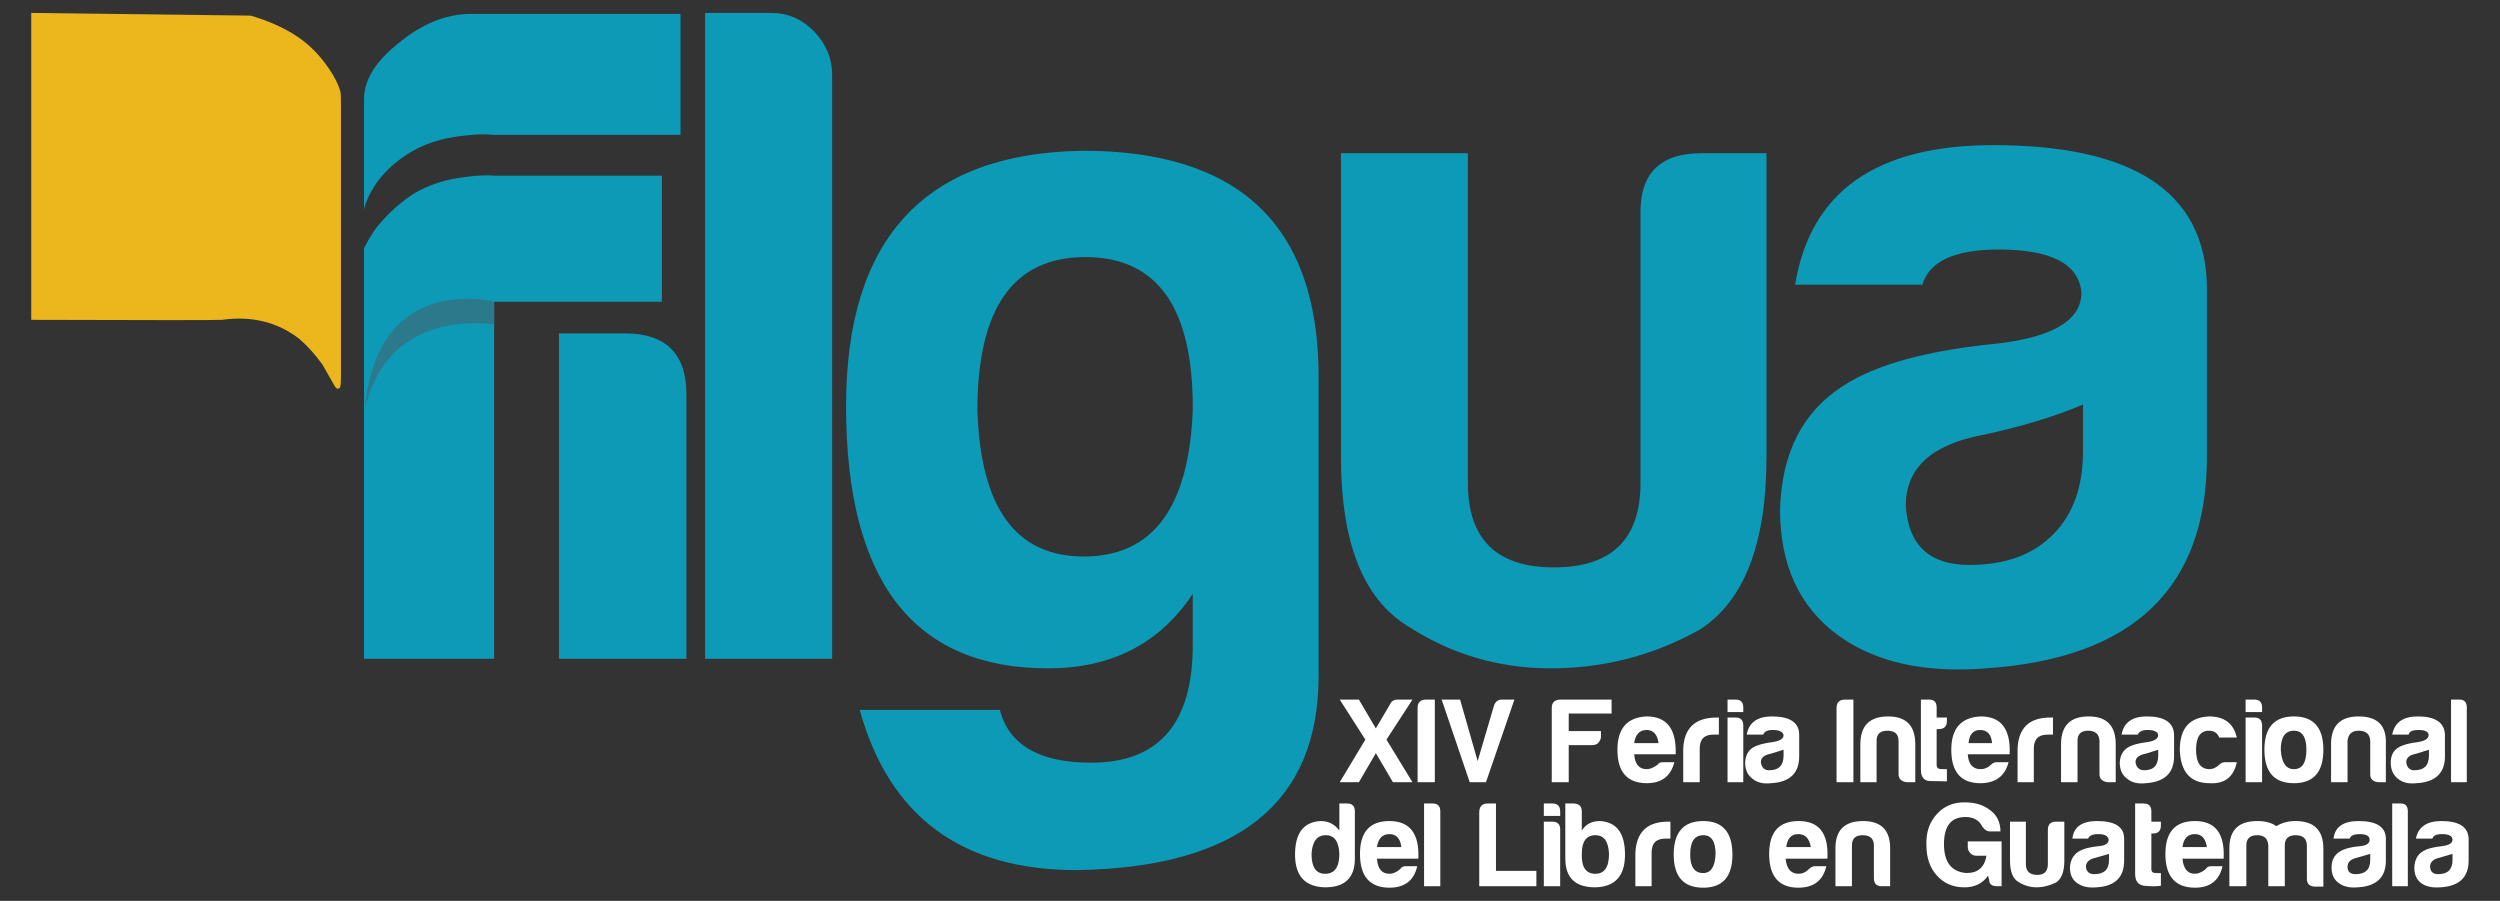 <svg xmlns="http://www.w3.org/2000/svg" xmlns:xlink="http://www.w3.org/1999/xlink" width="100%" height="100%" viewBox="0 0 1024 369">
<rect x="0" y="0" width="1024" height="369" fill="#333333" stroke="none"/>
<defs>
<g id="l1">
<path fill="#FFFFFF" stroke="none" d="M 580.5 354.8 L 575.55 354.8 Q 574.3 354.8 573.45 356.05 571.2 357.9 569.1 357.9 564.45 357.9 564 351.7 L 580.95 351.7 Q 581.65 336.3 569.1 336.3 557.05 336.3 557.05 349.75 557.05 363.55 569.1 363.6 578.5 363.6 580.5 354.8 M 569.1 341.65 Q 573.35 341.65 574 346.95 L 564 346.95 Q 564.8 341.65 569.1 341.65 M 589.95 332.35 Q 589.95 329.1 586.75 329.1 L 583.3 329.1 583.3 363 589.95 363 589.95 332.35 M 635.8 336.55 L 632.35 336.55 632.35 363 639.05 363 639.05 339.75 Q 639.05 336.55 635.8 336.55 M 635.8 329.1 L 632.35 329.1 632.35 334.2 639.05 334.2 639.05 332.35 Q 639.05 329.1 635.8 329.1 M 612.75 329.1 L 609.45 329.1 Q 605.9 329.1 605.9 332.8 L 605.9 363 629.3 363 629.3 356.7 612.75 356.7 612.75 329.1 M 548.6 340.2 Q 545.75 336.3 540.95 336.3 530.45 336.85 530.45 350.05 530.45 363.15 542.75 363.45 554.95 363.45 554.95 351.7 L 554.95 332.35 Q 554.95 329.1 551.8 329.1 L 548.6 329.1 548.6 340.2 M 542.75 357.9 Q 537.2 357.9 537.2 349.75 537.65 342.1 543.05 342.1 548.3 342.1 548.6 349.75 548.6 357.9 542.75 357.9 M 587.7 286.55 L 584.15 286.55 Q 580.65 286.55 580.65 290 L 580.65 320.4 587.7 320.4 587.7 286.55 M 598.05 286.55 L 590.5 286.55 602 320.4 608.65 320.4 620.3 286.55 615.2 286.55 Q 612.75 286.55 611.9 289.15 L 605.25 311.75 598.05 286.55 M 572.65 286.55 Q 570.35 286.55 569.55 288.15 L 563.55 298.35 556.6 286.55 548.75 286.55 559.25 302.95 548.75 320.4 556.6 320.4 563.55 308.5 570.55 320.4 578.55 320.4 567.9 302.95 578.55 286.55 572.65 286.55 M 899.05 363.6 Q 908.35 363.6 910.35 354.8 L 905.6 354.8 Q 904.15 354.8 903.4 356.05 901.05 357.9 899.05 357.9 894.5 357.9 893.95 351.7 L 910.8 351.7 Q 911.6 336.3 899.05 336.3 886.95 336.3 886.95 349.75 886.95 363.55 899.05 363.6 M 903.95 346.95 L 893.95 346.95 Q 894.6 341.65 899.05 341.65 903.15 341.65 903.95 346.95 M 916.2 312.2 L 911.35 312.2 Q 910 312.2 909 313.25 907 315.05 905.05 315.05 899.5 315.05 899.5 307.1 899.5 299.3 904.8 299.3 907.9 299.3 909 302.1 L 916.2 302.1 Q 914.25 293.45 904.8 293.45 892.85 294 892.85 307.1 893.3 320.8 905.05 320.8 914.25 321.35 916.2 312.2 M 935.85 346.3 Q 935.85 342.1 940.25 342.1 944.8 342.1 944.9 346.3 L 944.9 359.95 Q 944.9 363.05 948.15 363.15 L 951.65 363.15 951.65 347.6 Q 951.65 336.3 940.25 336.3 935.75 336.3 932.4 338.4 929.55 336.3 924.55 336.3 913.15 336.3 913.15 347.4 L 913.15 363 920.1 363 920.1 346.3 Q 920.1 342.1 924.55 342.1 928.85 342.1 929.1 346.3 L 929.1 363 935.85 363 935.85 346.3 M 939.6 320.8 Q 951.65 320.8 951.65 307.1 951.65 293.45 939.6 293.45 927.5 293.45 927.5 307.1 927.5 320.8 939.6 320.8 M 944.7 307.1 Q 944.7 315.05 939.6 315.05 934.7 315.05 934.2 307.1 934.2 299.3 939.6 299.3 944.7 299.3 944.7 307.1 M 829.8 336.55 L 823.3 336.55 823.3 352.5 Q 823.3 359.35 826.9 361.35 830.35 363.45 834.25 363.45 838 363.45 842.1 361.5 845.55 359.35 845.55 352.5 L 845.55 336.55 842.1 336.55 Q 838.8 336.55 838.8 340 L 838.8 353.95 Q 838.8 358.35 834.45 358.35 829.8 358.35 829.8 353.95 L 829.8 336.55 M 815.5 313.25 Q 813.65 315.05 811.3 315.05 806.4 315.05 806 308.95 L 823.15 308.95 Q 823.85 293.45 811.3 293.45 799.25 294 799.25 307.1 799.25 320.7 811 320.8 820.5 320.8 822.7 312.2 L 817.75 312.2 Q 816.5 312.2 815.5 313.25 M 811 299 Q 815.5 299 815.95 304.4 L 806.3 304.4 Q 806.85 299 811 299 M 881.2 332.35 Q 881.2 329.1 878 329.1 L 874.55 329.1 874.55 357.9 Q 874.55 362.35 878.25 362.8 882.2 363.25 885.1 362.8 L 885.1 357.6 883 357.6 Q 881.2 357.6 881.2 356.05 L 881.2 341.4 881.9 341.4 Q 885.1 341.4 885.1 338.1 L 885.1 336.55 881.2 336.55 881.2 332.35 M 859.5 341.65 Q 863.4 341.65 863.7 343.95 863.7 346.3 859.5 346.6 854.2 347.1 851.3 348.85 848.1 350.95 847.85 355.35 847.85 359.8 850.95 361.8 853.95 363.9 858.75 363.45 870.05 362.8 870.05 352.5 L 870.05 343.5 Q 870.05 336.3 858.95 336.3 849.65 336.3 848.85 343.5 L 855.3 343.5 Q 855.95 341.65 859.5 341.65 M 858.5 351.3 L 863.85 349.75 863.85 352.3 Q 863.85 358.05 857.85 358.05 854.65 358.05 854.4 355.05 854.4 352.15 858.5 351.3 M 866.6 320.4 L 866.6 304.85 Q 866.6 293.45 855.5 293.45 844.2 293.45 844.2 304.85 L 844.2 320.4 850.95 320.4 850.95 303.4 Q 850.95 299.3 855.3 299.3 859.7 299.3 859.95 303.4 L 859.95 317.15 Q 859.95 319.9 863.25 320.4 L 866.6 320.4 M 879.55 303.95 Q 873.9 304.65 871.55 306.2 868.45 308.1 868.25 312.4 868.25 316.7 871.25 318.95 874.1 321.35 878.9 320.8 890.5 320.05 890.5 309.75 L 890.5 300.9 Q 890.2 293.45 879.35 293.45 870.35 293.45 869 300.9 L 875.65 300.9 Q 876.45 299 879.55 299 883.75 299 884 301.1 884 303.3 879.55 303.95 M 878.25 315.5 Q 875.25 315.5 874.7 312.2 874.7 309.5 878.75 308.75 L 884 307.1 884 309.5 Q 884 315.5 878.25 315.5 M 840.9 293.9 L 839.8 293.9 Q 826.9 293.9 826.4 306.65 L 826.4 320.4 833.05 320.4 833.05 306.65 Q 833.05 300.9 838.65 300.9 L 840.9 300.9 840.9 293.9 M 919.8 291.65 L 926.55 291.65 926.55 289.8 Q 926.55 286.55 923.4 286.55 L 919.8 286.55 919.8 291.65 M 923.4 293.9 L 919.8 293.9 919.8 320.4 926.55 320.4 926.55 297.2 Q 926.55 293.9 923.4 293.9 M 736.55 363.6 Q 746.05 363.6 748.05 354.8 L 743.25 354.8 Q 742.15 354.8 740.85 356.05 739.05 357.9 736.75 357.9 731.95 357.9 731.4 351.7 L 748.5 351.7 Q 749.35 336.3 736.75 336.3 724.65 336.3 724.65 349.75 724.65 363.55 736.55 363.6 M 741.7 346.95 L 731.65 346.95 Q 732.3 341.65 736.55 341.65 740.85 341.65 741.7 346.95 M 758.55 346.3 Q 758.55 342.1 762.9 342.1 767.55 342.1 767.55 346.3 L 767.55 359.7 Q 767.55 363 770.75 363 L 774.2 363 774.2 347.4 Q 774.2 336.3 763.1 336.3 751.8 336.3 751.8 347.4 L 751.8 363 758.55 363 758.55 346.3 M 796.25 345.75 Q 796.25 334.65 805 334.65 810.1 334.65 812 338.65 813.4 340.55 814.95 340.55 L 819.4 340.55 Q 819.3 334.65 814.95 331.7 811 328.65 804.85 328.65 797.65 328.55 793.25 333.55 788.8 338.45 789.05 346.1 789.05 353.8 793.25 358.5 797.55 363.45 804.65 363.45 810.95 363.45 814.3 358.7 L 814.75 360.35 Q 814.75 363 818.05 363 L 819.85 363 819.85 344.65 806 344.65 806 346.95 Q 806 348.4 807.1 349.5 808.1 350.5 809.4 350.5 L 813.65 350.5 Q 812.5 357.6 805.45 357.6 796.25 356.85 796.25 345.75 M 784.5 320.4 L 784.5 304.85 Q 784.5 293.45 773.4 293.45 762 293.45 762 304.85 L 762 320.4 768.65 320.4 768.65 303.4 Q 768.65 299.3 773.1 299.3 777.6 299.3 777.65 303.4 L 777.65 317.15 Q 777.65 319.9 780.95 320.4 L 784.5 320.4 M 697.65 363.6 Q 709.6 363.6 709.6 350.05 709.6 336.3 697.65 336.3 685.55 336.3 685.55 350.05 685.55 363.6 697.65 363.6 M 697.65 357.6 Q 692.3 357.6 692.3 350.05 692.3 342.1 697.65 342.1 702.7 342.1 702.7 349.75 702.4 357.6 697.65 357.6 M 653.45 363.45 Q 665.6 363.15 665.6 350.05 665.6 336.85 655.3 336.3 650.35 336.3 647.9 340.2 L 647.9 332.35 Q 647.9 329.1 644.35 329.1 L 641.15 329.1 641.15 351.7 Q 641.15 363.45 653.45 363.45 M 659.05 349.75 Q 659.05 357.9 653.45 357.9 647.65 357.9 647.9 349.75 647.9 342.1 653.45 342.1 658.75 342.1 659.05 349.75 M 682.1 343.5 L 684.2 343.5 684.2 336.55 683.25 336.55 Q 670.35 336.55 669.85 349.5 L 669.85 363 676.5 363 676.5 349.2 Q 676.5 343.5 682.1 343.5 M 685.8 312.2 L 681 312.2 Q 679.6 312.2 678.9 313.25 676.5 315.05 674.45 315.05 669.85 315.05 669.35 308.95 L 686.35 308.95 Q 686.9 293.45 674.45 293.45 662.5 294 662.5 307.1 662.5 320.7 674.45 320.8 683.65 320.8 685.8 312.2 M 669.35 304.4 Q 670.15 299 674.45 299 678.6 299 679.35 304.4 L 669.35 304.4 M 722.2 300.9 Q 722.9 299 726.1 299 730.1 299 730.55 301.1 730.55 303.3 726.1 303.95 720.55 304.65 718 306.2 715 308.1 714.8 312.4 714.8 316.7 717.8 318.95 720.65 321.35 725.45 320.8 736.95 320.15 736.95 309.75 L 736.95 300.9 Q 736.85 293.45 725.8 293.45 716.8 293.45 715.45 300.9 L 722.2 300.9 M 724.65 315.5 Q 721.7 315.5 721.25 312.2 721.25 309.5 725.2 308.75 L 730.55 307.1 730.55 309.5 Q 730.55 315.5 724.65 315.5 M 714.05 291.65 L 714.05 289.8 Q 714.05 286.55 710.9 286.55 L 707.6 286.55 707.6 291.65 714.05 291.65 M 710.9 293.9 L 707.6 293.9 707.6 320.4 714.05 320.4 714.05 297.2 Q 714.05 293.9 710.9 293.9 M 704.05 293.9 L 703.2 293.9 Q 690 293.9 689.45 306.65 L 689.45 320.4 696.2 320.4 696.2 306.65 Q 696.2 300.9 701.75 300.9 L 704.05 300.9 704.05 293.9 M 660.1 292.25 L 660.1 286.55 639.25 286.55 Q 635.6 286.55 635.6 290 L 635.6 320.4 642.55 320.4 642.55 305.2 652 305.2 Q 653.65 305.2 654.55 304.4 655.75 303 655.75 301.85 L 655.75 299.45 642.55 299.45 642.55 292.25 660.1 292.25 M 790.25 286.55 L 786.8 286.55 786.8 315.25 Q 786.8 319.6 790.25 319.9 L 797.45 320.05 797.45 315.05 795.35 315.05 Q 793.25 315.05 793.25 313.4 L 793.25 298.65 794 298.65 Q 797.45 298.65 797.45 295.35 L 797.45 293.9 793.25 293.9 793.25 289.8 Q 793.25 286.55 790.25 286.55 M 759.15 286.55 L 755.7 286.55 Q 752.25 286.55 752.25 290 L 752.25 320.4 759.15 320.4 759.15 286.55 M 977.25 352.5 L 977.25 343.5 Q 977.15 336.3 966.1 336.3 956.65 336.3 955.8 343.5 L 962.45 343.5 Q 963 341.65 966.5 341.65 970.6 341.65 970.6 343.95 970.6 346.3 966.5 346.6 961 347.1 958.3 348.85 955 350.95 955 355.35 955 359.7 958.1 361.8 961 363.9 965.75 363.45 977.25 362.8 977.25 352.5 M 965.5 351.3 L 970.85 349.75 970.85 352.3 Q 970.85 358.05 964.85 358.05 961.55 358.05 961.55 355.05 961.55 352.15 965.5 351.3 M 1000.2 341.65 Q 1004.5 341.65 1004.55 343.95 1004.55 346.05 1000.2 346.6 994.8 347.1 992.2 348.85 989.15 350.7 988.9 355.35 988.9 359.7 991.8 361.8 994.65 363.8 999.55 363.45 1011.15 362.8 1011.15 352.5 L 1011.15 343.5 Q 1010.85 336.3 1000 336.3 991 336.3 989.55 343.5 L 996.3 343.5 Q 996.8 341.65 1000.2 341.65 M 995.35 355.05 Q 995.35 352.15 999.3 351.3 L 1004.55 349.75 1004.55 352.3 Q 1004.55 358.05 998.65 358.05 995.55 358.05 995.35 355.05 M 983.35 329.1 L 979.85 329.1 979.85 363 986.25 363 986.25 332.35 Q 986.25 329.1 983.35 329.1 M 974.15 320.4 L 977.25 320.4 977.25 304.85 Q 977.8 293.45 966.1 293.45 954.8 293.45 954.8 304.85 L 954.8 320.4 961.55 320.4 961.55 303.4 Q 962 299.3 966.1 299.3 970.6 299.3 970.85 303.4 L 970.85 317.15 Q 970.85 320.05 974.15 320.4 M 1001.45 309.75 L 1001.45 300.9 Q 1001.1 293.45 990.35 293.45 981.25 293.45 979.85 300.9 L 986.6 300.9 Q 986.9 299 990.55 299 994.75 299 994.75 301.1 994.75 303.2 990.55 303.95 985 304.55 982.35 306.2 979.25 308.1 979.25 312.4 979.25 316.6 982.15 318.95 985.05 321.35 989.8 320.8 1001.45 320.15 1001.45 309.75 M 994.9 307.1 L 994.9 309.5 Q 994.9 315.5 988.9 315.5 986.05 315.5 985.6 312.2 985.6 309.5 989.55 308.75 L 994.9 307.1 M 1010.4 289.8 Q 1010.4 286.55 1007.4 286.55 L 1003.95 286.55 1003.95 320.4 1010.4 320.4 1010.4 289.8 Z"/>
</g>
<g id="l2">
<path fill="#0C9AB7" stroke="none" d="M 281.15 161.5 Q 281.15 136.55 255.9 136.55 L 228.95 136.55 228.95 269.85 281.15 269.85 281.15 161.5 M 191.3 72.4 Q 178.55 73.75 169.05 79.6 159.95 85.7 153.5 94.15 150.65 98.55 149.1 101.55 L 149.1 269.85 202.4 269.85 202.4 123.6 271.1 123.6 271.1 71.95 202.4 71.95 Q 197.95 71.55 191.3 72.4 M 278.75 55.25 L 278.75 5.7 192.95 5.7 Q 177.9 5.7 163.5 17.45 149.1 28.85 149.1 40.5 L 149.1 85.95 Q 149.45 83.3 151.95 78.6 156.6 70 166.25 63.55 176.15 56.9 190.3 55.55 197.2 54.7 202.4 55.25 L 278.75 55.25 M 442.9 61.75 Q 346.55 63.55 346.55 166.35 346.55 273.75 429.3 273.75 468.3 273.75 488.55 243.25 L 488.55 264.3 Q 488.55 312.4 446.9 312.4 415.2 312.4 409.55 290.8 L 352.15 290.8 Q 370.35 356.4 441.05 356.4 540.1 354.8 540.1 276.85 L 540.1 154.4 Q 540.1 61.45 442.9 61.75 M 400.35 168 Q 400.35 105.3 444.55 105.3 489 105.3 488.55 168 486.25 227.95 443.9 227.95 402.15 227.95 400.35 168 M 340.85 30.65 Q 340.85 20.55 333.45 12.9 326.15 5.3 315.85 5.3 L 288.8 5.3 288.8 269.85 340.85 269.85 340.85 30.65 M 723.55 62.75 L 696.95 62.75 Q 671.15 62.75 671.95 88.45 L 671.95 197.85 Q 671.95 232.4 636.5 232.4 601.25 232.4 601.25 197.85 L 601.25 62.75 549.25 62.75 549.25 187.2 Q 549.25 239.35 576.3 256.25 603.1 273.75 635.15 273.75 667.8 273.75 696.2 257.9 723.55 240.4 723.55 187.2 L 723.55 62.75 M 852.55 119.85 Q 852.55 136.55 818.7 140.65 774.85 144.9 754.8 158.15 730.1 174 729.1 208.7 729.1 242.5 752.45 259.9 775.3 276.8 813.5 273.75 903.95 267.65 903.95 187.2 L 903.95 116.6 Q 902.35 59.45 816.4 59.45 744.6 59.45 735.3 116.6 L 787.4 116.6 Q 791.7 102.2 818.7 102.2 850.95 102.2 852.55 119.85 M 853.2 165.7 L 853.2 184.9 Q 853.2 206.9 840.65 219.2 828.45 231.4 806.65 231.4 782.15 231.4 780.6 207.15 780.6 184.2 811.85 178.2 835.65 173.15 853.2 165.7 Z"/>
</g>
<g id="l3">
<path fill="#2C798B" stroke="none" d="M 202.4 123.6 Q 197.95 122.4 191.3 122.4 176.35 122.4 166.25 130.25 152 141.3 149.55 167.05 154.5 146.85 169.7 138.35 180.1 132.45 194.05 132.45 199.5 132.45 202.4 132.8 L 202.4 123.6 Z"/>
</g>
<g id="l4">
<path fill="#ECB71D" stroke="none" d="M 139.25 36.95 Q 138.1 33.1 134.8 28.2 128.8 19.35 120.65 14.25 112.95 9.4 102.65 6.4 L 12.8 5.3 12.8 131 Q 87.95 131.25 90.95 131 109.2 128.45 122.6 138.8 127.4 142.9 132.05 149.3 L 137.1 158.15 Q 138.15 159.95 139.25 158.75 139.65 158.15 139.65 153.85 L 139.65 42.3 Q 139.65 37.6 139.25 36.95 Z"/>
</g>
</defs>
<g transform="matrix(1,0,0,1,0,0)">
<use xlink:href="#l1"/>
</g>
<g transform="matrix(1,0,0,1,0,0)">
<use xlink:href="#l2"/>
</g>
<g transform="matrix(1,0,0,1,0,0)">
<use xlink:href="#l3"/>
</g>
<g transform="matrix(1,0,0,1,0,0)">
<use xlink:href="#l4"/>
</g>
</svg>
